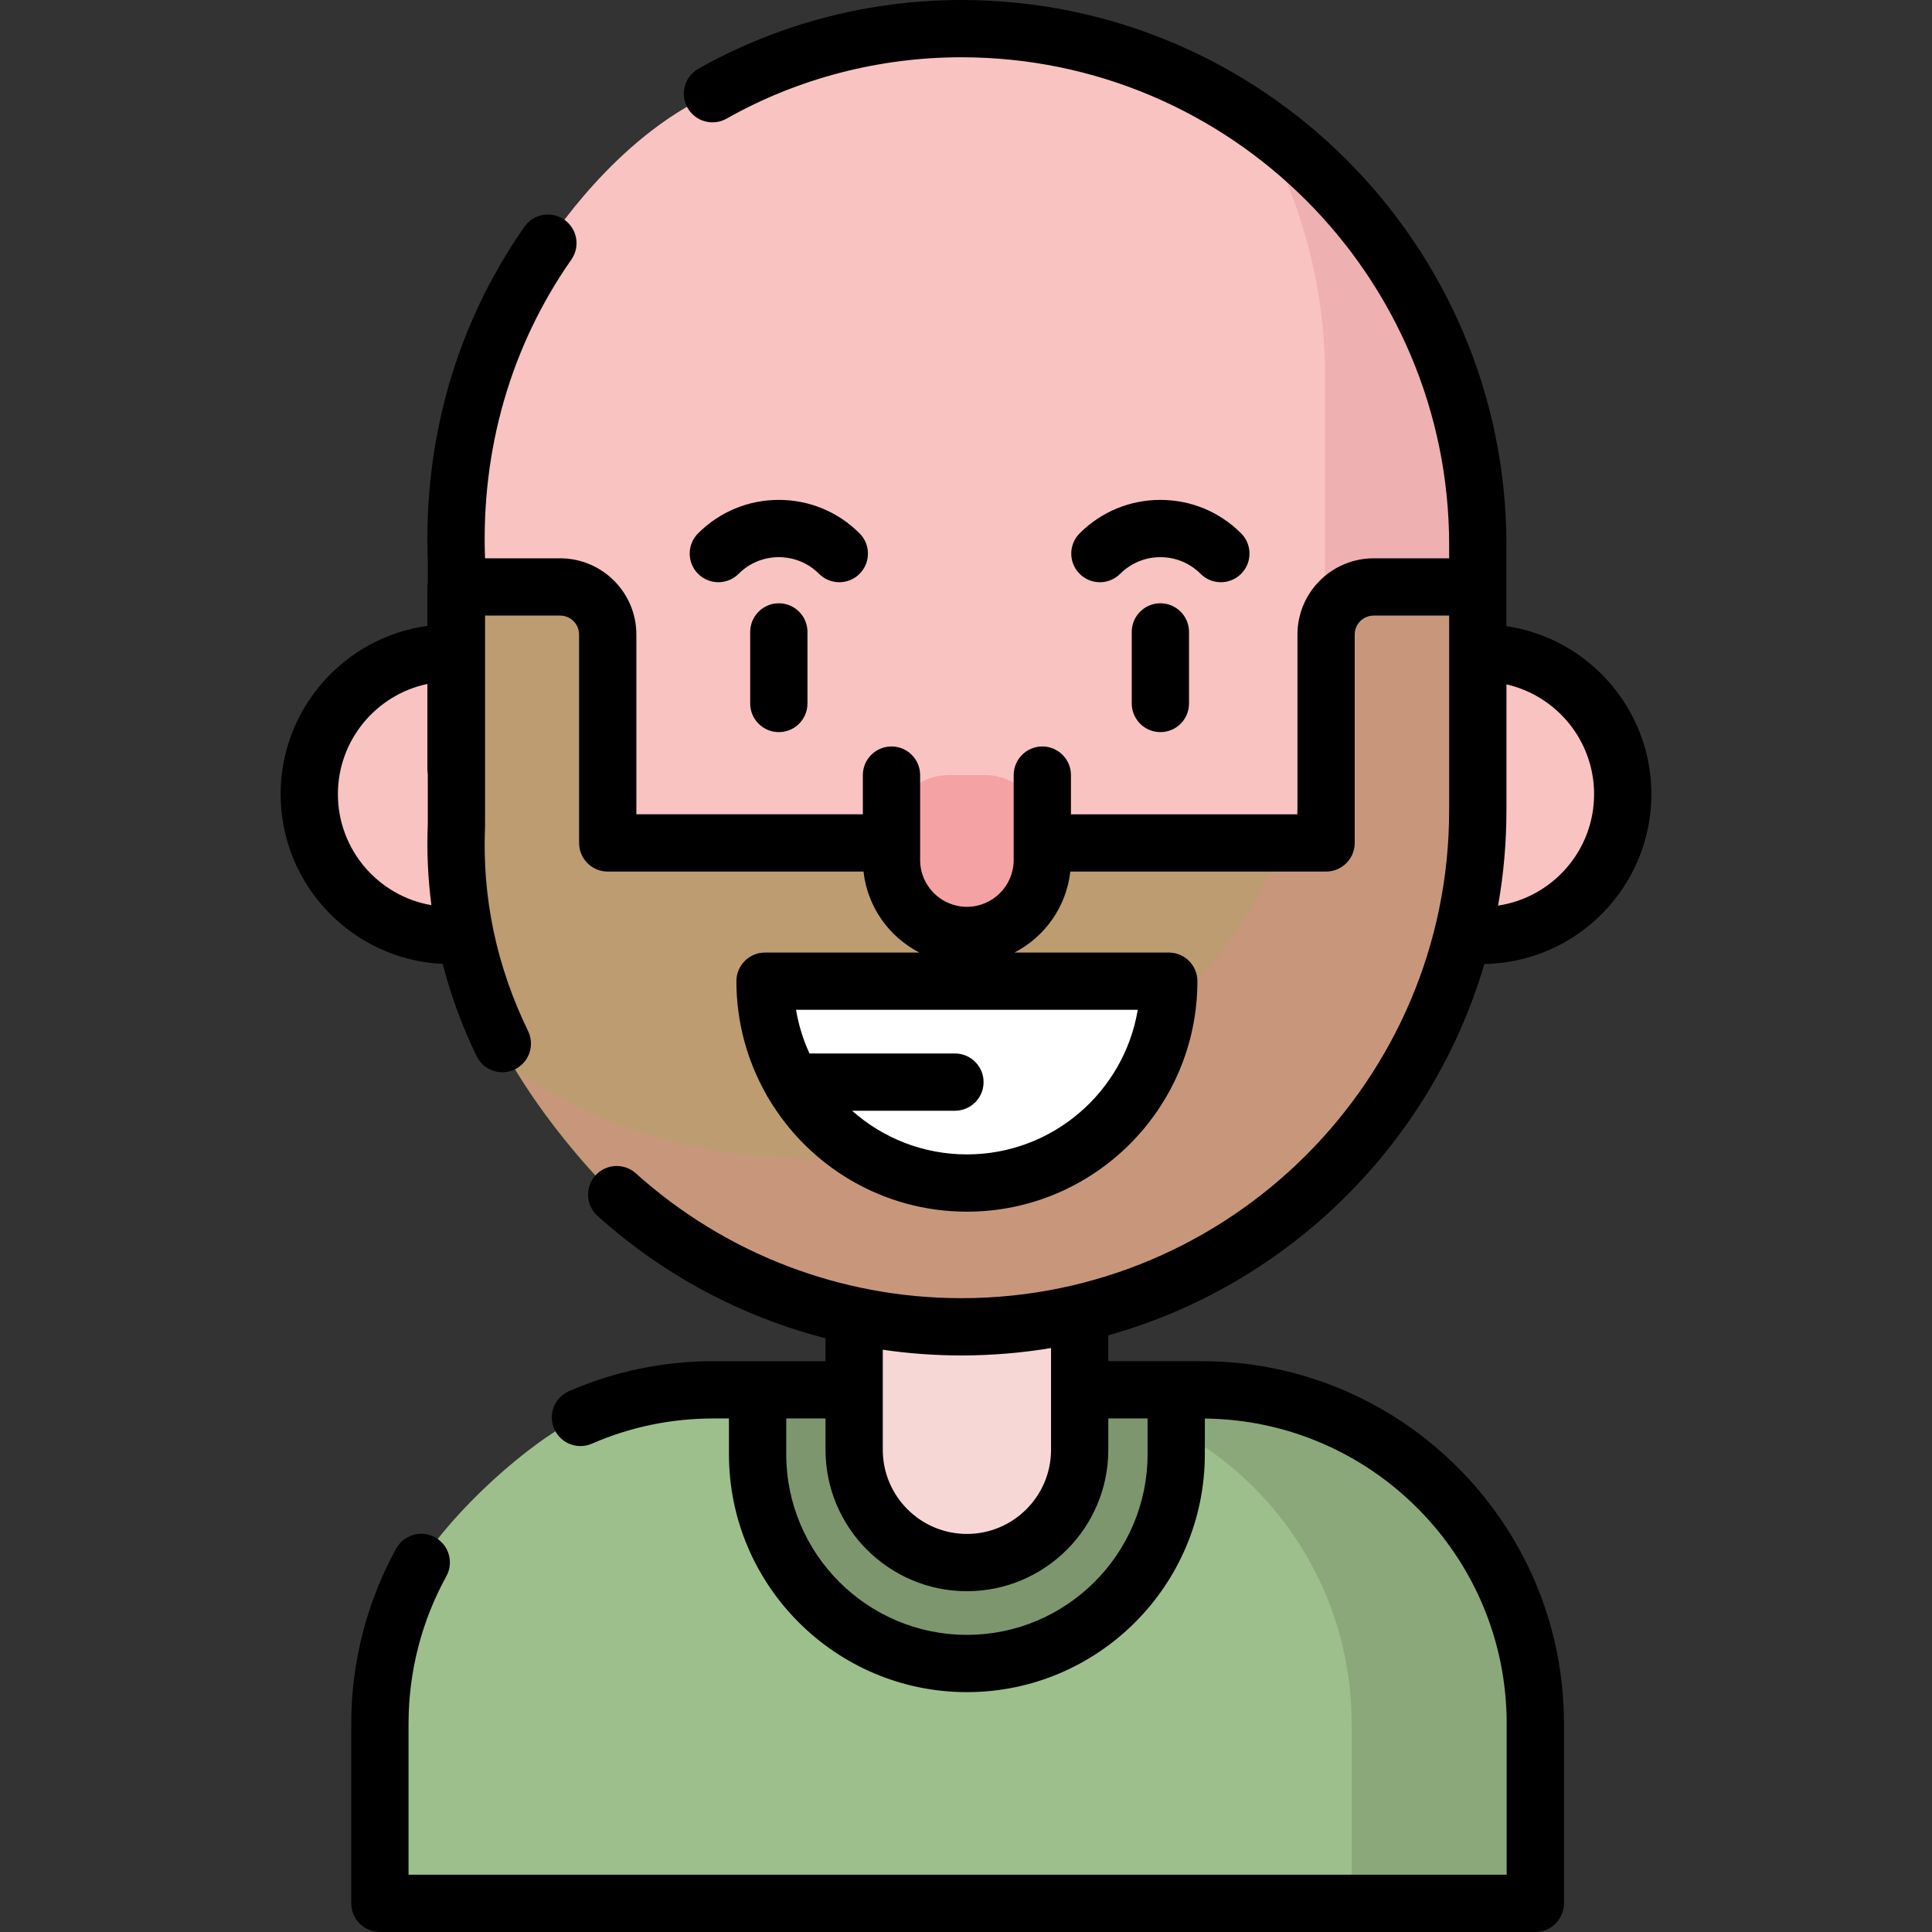 <?xml version="1.0" encoding="iso-8859-1"?>
<!-- Generator: Adobe Illustrator 19.0.0, SVG Export Plug-In . SVG Version: 6.00 Build 0)  -->
<svg xmlns="http://www.w3.org/2000/svg" xmlns:xlink="http://www.w3.org/1999/xlink" version="1.1" id="Layer_1" x="0px" y="0px" viewBox="0 0 512 512" style="enable-background:new 0 0 512 512;" xml:space="preserve">
<rect x="0" y="0" width="512" height="512" fill="#333333" stroke="none"/>
<path style="fill:#9DBF8C;" d="M286.123,368.316h32.337c48.83,0,88.415,39.585,88.415,88.415v47.68H100.68v-47.68  c0-15.475,3.422-30.344,10.961-42.674c8.099-13.247,28.771-32.286,42.187-38.427c10.715-4.904,22.73-7.314,35.266-7.314h37.263  H286.123z"/>
<g>
	<path style="opacity:0.56;fill:#7D966E;enable-background:new    ;" d="M318.46,368.316h-32.337h-16.34   c48.83,0,88.415,39.585,88.415,88.415v47.68h48.676v-47.68C406.874,407.901,367.29,368.316,318.46,368.316z"/>
	<path style="fill:#7D966E;" d="M311.709,369.395v15.98c0,30.634-24.834,55.468-55.468,55.468l0,0   c-30.634,0-55.468-24.834-55.468-55.468v-15.98H311.709z"/>
</g>
<path style="fill:#F7D7D5;" d="M286.123,341.502v42.713c0,16.503-13.379,29.882-29.882,29.882l0,0  c-16.503,0-29.882-13.379-29.882-29.882v-42.713H286.123z"/>
<g>
	<path style="fill:#F9C3C2;" d="M392.601,247.905c20.677,0,37.439-16.761,37.439-37.439s-16.761-37.439-37.439-37.439H119.399   c-20.677,0-37.439,16.761-37.439,37.439s16.761,37.439,37.439,37.439H392.601z"/>
	<path style="fill:#F9C3C2;" d="M163.433,316.59c22.824,22.824,56.176,35.031,91.343,35.031l0,0   c75.269,0,136.854-61.584,136.854-136.854v-70.324c0-75.269-61.584-136.854-136.854-136.854l0,0   c-23.915,0-45.498,8.102-65.967,17.244c-25.999,11.612-43.608,39.612-43.608,39.612c-16.284,23.277-25.46,52.235-24.243,84.045   v70.324c-0.872,20.455,3.586,40.115,12.169,57.75C133.127,276.564,142.351,295.508,163.433,316.59z"/>
</g>
<path style="fill:#BD9C71;" d="M364.04,156.355c-6.966,0-12.613,5.647-12.613,12.613v55.226h-75.203h-39.968h-75.202v-55.226  c0-6.966-5.647-12.613-12.613-12.613h-27.483v63.267c-0.872,20.455,3.586,40.115,12.169,57.75c0,0,9.224,18.944,30.306,40.026  c22.824,22.824,56.176,35.031,91.343,35.031l0,0c75.27,0,136.854-61.584,136.854-136.854v-59.22L364.04,156.355L364.04,156.355z"/>
<path style="fill:#F4A2A3;" d="M276.225,220.594v7.327c0,11.037-8.947,19.984-19.984,19.984l0,0  c-11.037,0-19.984-8.947-19.984-19.984v-7.327c0-8.387,6.8-15.187,15.187-15.187h9.594  C269.425,205.407,276.225,212.207,276.225,220.594z"/>
<path style="opacity:0.34;fill:#DD8E92;enable-background:new    ;" d="M333.283,32.522c11.364,19.927,17.873,42.938,17.873,67.399  v70.324c0,75.269-61.584,136.854-136.854,136.854l0,0c-28.286,0-55.394-7.904-76.798-22.872c4.634,7.454,13.073,19.507,25.93,32.362  c22.824,22.824,56.176,35.03,91.343,35.03l0,0c75.27,0,136.854-61.584,136.854-136.854v-70.324  C391.63,98.323,368.505,57.347,333.283,32.522z"/>
<path style="fill:#FFFFFF;" d="M306.605,260.023c1.736,0,3.14,1.457,3.038,3.19c-1.65,28.06-24.928,50.305-53.402,50.305  s-51.751-22.246-53.402-50.305c-0.102-1.734,1.3-3.19,3.038-3.19H306.605z"/>
<path d="M393.37,255.475c24.474-0.414,44.259-20.438,44.259-45.008c0-22.58-16.708-41.326-38.409-44.537v-10.383v-11.104  C399.219,64.797,334.423,0,254.777,0c-24.494,0-48.595,6.303-69.7,18.226c-3.649,2.062-4.936,6.691-2.875,10.34  s6.689,4.936,10.34,2.875c18.831-10.639,40.352-16.263,62.234-16.263c71.276,0,129.265,57.989,129.265,129.265v3.515h-20.002  c-11.14,0-20.202,9.062-20.202,20.202v47.638h-60.024v-10.391c0-4.191-3.397-7.589-7.589-7.589c-4.192,0-7.589,3.398-7.589,7.589  v22.514c0,6.835-5.56,12.395-12.395,12.395c-6.834,0-12.395-5.56-12.395-12.395v-22.514c0-4.191-3.398-7.589-7.589-7.589  s-7.589,3.398-7.589,7.589v10.39h-60.024v-47.638c0-11.14-9.062-20.202-20.202-20.202h-19.904  c-1.055-28.879,6.852-56.248,22.882-79.163c2.403-3.434,1.566-8.166-1.868-10.569c-3.435-2.402-8.166-1.566-10.569,1.868  c-17.961,25.675-26.816,56.29-25.613,88.54v5.688c-0.065,0.4-0.107,0.806-0.107,1.224v10.321  c-21.933,3.006-38.89,21.855-38.89,44.601c0,24.133,19.085,43.886,42.953,44.975c2.158,8.379,5.152,16.582,8.978,24.443  c1.313,2.7,4.017,4.27,6.83,4.27c1.114,0,2.246-0.246,3.315-0.766c3.769-1.835,5.337-6.376,3.503-10.145  c-8.369-17.198-12.207-35.401-11.41-54.106c0.004-0.107,0.007-0.216,0.007-0.323v-55.678h19.894c2.77,0,5.024,2.253,5.024,5.024  v55.227c0,4.191,3.398,7.589,7.589,7.589h67.786c1.036,9.361,6.777,17.318,14.799,21.459h-40.895c-4.191,0-7.589,3.398-7.589,7.589  c0,10.867,2.866,21.073,7.862,29.924c0.194,0.419,0.422,0.819,0.686,1.192c10.657,17.925,30.212,29.968,52.537,29.968  c33.683,0,61.085-27.402,61.085-61.085c0-4.191-3.397-7.589-7.589-7.589H268.84c8.022-4.141,13.763-12.098,14.799-21.459h67.786  c4.192,0,7.589-3.398,7.589-7.589V168.16c0-2.77,2.254-5.024,5.024-5.024h20.002v40.754v10.877  c0,71.276-57.989,129.265-129.265,129.265c-31.916,0-62.553-11.75-86.268-33.084c-3.117-2.804-7.915-2.549-10.718,0.567  c-2.804,3.117-2.55,7.915,0.567,10.718c17.399,15.652,38.131,26.688,60.412,32.424v6.071h-29.675  c-13.306,0-26.19,2.673-38.296,7.944c-3.843,1.674-5.602,6.145-3.928,9.988c1.244,2.856,4.033,4.561,6.962,4.561  c1.012,0,2.04-0.203,3.025-0.632c10.182-4.434,21.028-6.682,32.237-6.682h4.089v9.47c0,34.769,28.287,63.057,63.057,63.057  s63.057-28.288,63.057-63.057v-9.449c44.181,0.453,79.988,36.518,79.988,80.804v40.091H108.269V456.73  c0-13.65,3.464-27.137,10.016-39.005c2.026-3.669,0.694-8.285-2.976-10.312c-3.67-2.025-8.286-0.694-10.312,2.976  c-7.789,14.107-11.907,30.132-11.907,46.341v47.681c0,4.191,3.398,7.589,7.589,7.589h306.194c4.192,0,7.589-3.398,7.589-7.589  V456.73c0-52.936-43.068-96.003-96.004-96.003h-24.747v-6.854C341.52,340.475,379.377,303.034,393.37,255.475z M89.549,210.466  c0-14.356,10.187-26.374,23.713-29.212v22.635c0,0.418,0.043,0.826,0.107,1.224v13.54c-0.292,7.073,0.041,14.175,0.953,21.222  C100.274,237.458,89.549,225.195,89.549,210.466z M256.24,305.929c-11.663,0-22.316-4.379-30.423-11.57h27.254  c4.192,0,7.589-3.398,7.589-7.589c0-4.191-3.397-7.589-7.589-7.589h-38.547c-1.673-3.628-2.887-7.51-3.566-11.571h90.559  C297.892,289.327,278.968,305.929,256.24,305.929z M422.451,210.466c0,14.961-11.064,27.383-25.439,29.522  c1.449-8.192,2.208-16.62,2.208-25.222v-10.877v-22.524C412.503,184.386,422.451,196.282,422.451,210.466z M304.12,375.905v9.47  c0,26.4-21.479,47.879-47.879,47.879s-47.879-21.479-47.879-47.879v-9.47h10.408v8.309c0,20.661,16.809,37.471,37.471,37.471  s37.471-16.809,37.471-37.471v-8.309H304.12z M278.534,384.215c0,12.292-10.001,22.293-22.293,22.293  c-12.292,0-22.293-10-22.293-22.293v-26.518c6.856,0.998,13.815,1.513,20.829,1.513c8.091,0,16.025-0.68,23.757-1.965V384.215z"/>
<path d="M198.809,167.462v18.968c0,4.191,3.398,7.589,7.589,7.589s7.589-3.398,7.589-7.589v-18.968c0-4.191-3.398-7.589-7.589-7.589  S198.809,163.271,198.809,167.462z"/>
<path d="M222.425,154.295c1.942,0,3.885-0.741,5.366-2.223c2.964-2.964,2.964-7.768,0-10.732  c-5.714-5.714-13.312-8.862-21.394-8.862c-8.081,0-15.679,3.147-21.394,8.862c-2.964,2.964-2.964,7.769,0,10.732  c2.964,2.964,7.769,2.964,10.732,0c2.847-2.847,6.634-4.416,10.661-4.416c4.027,0,7.814,1.568,10.661,4.416  C218.54,153.554,220.482,154.295,222.425,154.295z"/>
<path d="M299.924,167.462v18.968c0,4.191,3.397,7.589,7.589,7.589s7.589-3.398,7.589-7.589v-18.968c0-4.191-3.397-7.589-7.589-7.589  S299.924,163.271,299.924,167.462z"/>
<path d="M323.539,154.295c1.942,0,3.884-0.741,5.366-2.222c2.965-2.964,2.965-7.769,0.001-10.733  c-5.714-5.714-13.311-8.862-21.394-8.862s-15.68,3.147-21.395,8.862c-2.964,2.964-2.964,7.769,0,10.732  c2.965,2.964,7.769,2.964,10.733,0c2.847-2.847,6.634-4.416,10.661-4.416c4.026,0,7.814,1.568,10.66,4.416  C319.655,153.554,321.597,154.295,323.539,154.295z"/>
<g>
</g>
<g>
</g>
<g>
</g>
<g>
</g>
<g>
</g>
<g>
</g>
<g>
</g>
<g>
</g>
<g>
</g>
<g>
</g>
<g>
</g>
<g>
</g>
<g>
</g>
<g>
</g>
<g>
</g>
</svg>
